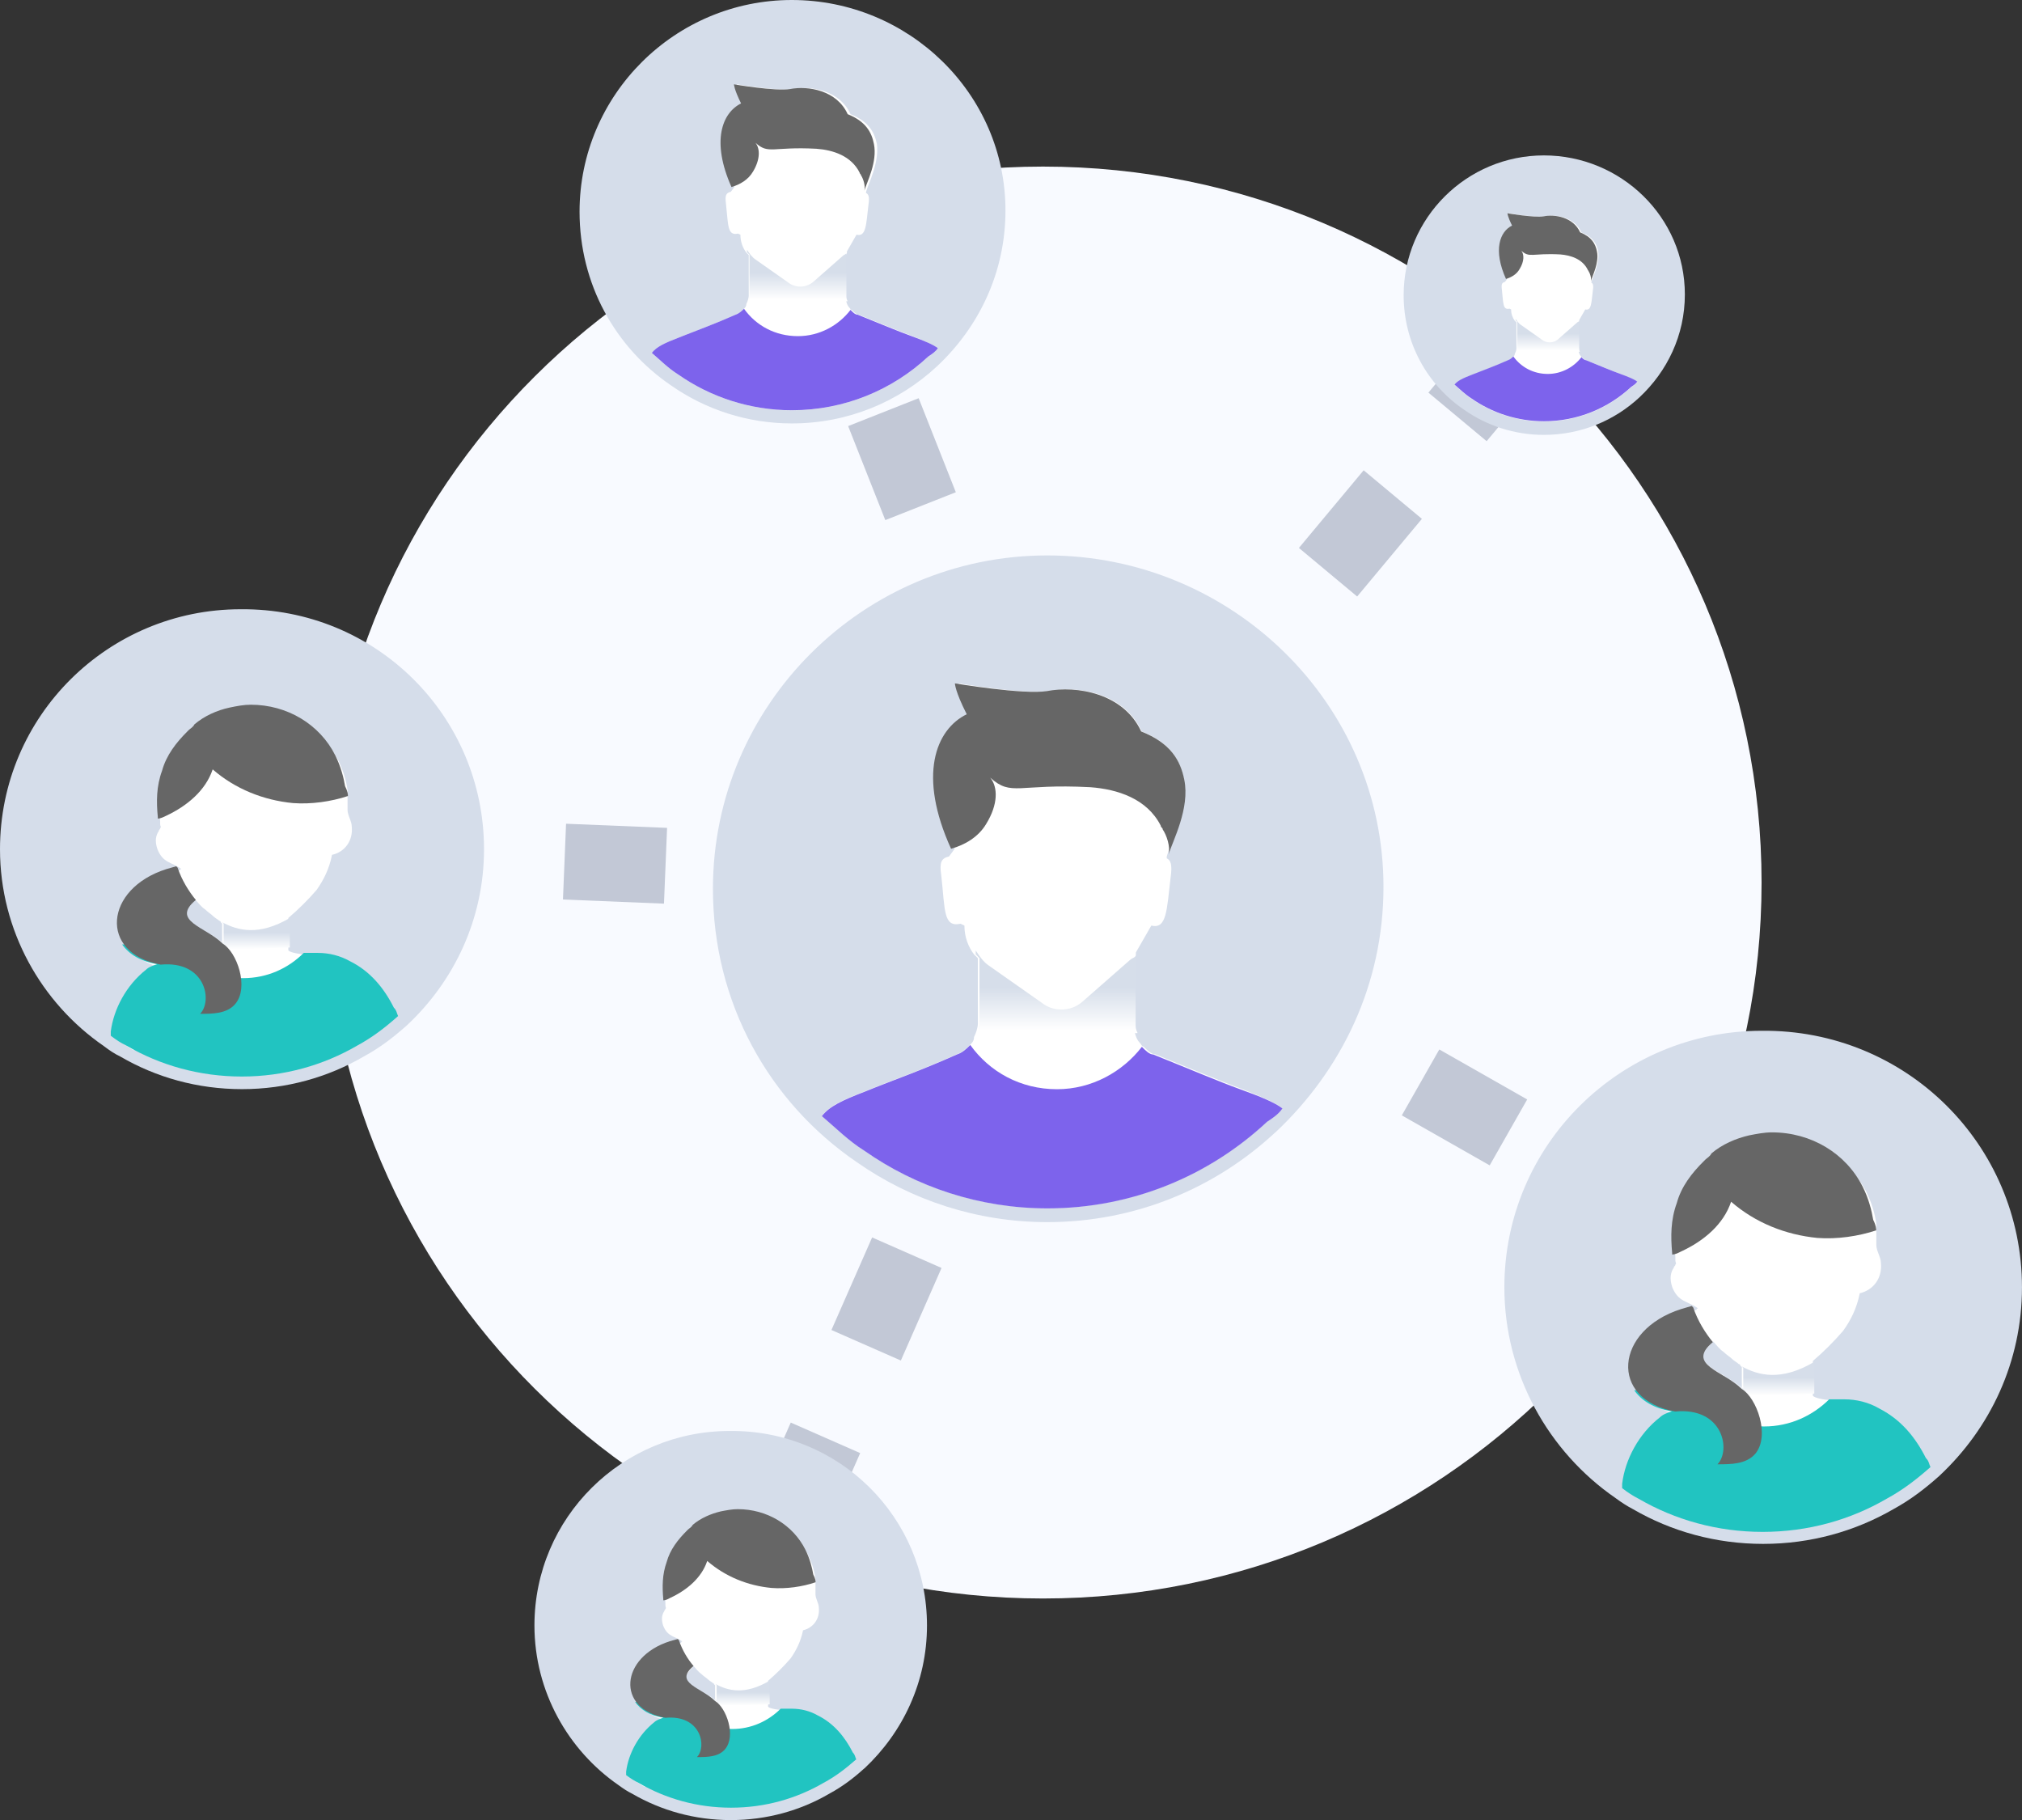 <svg width="80" height="72" viewBox="0 0 80 72" fill="none" xmlns="http://www.w3.org/2000/svg">
<rect x="0" y="0" width="80" height="72" fill="#333333" stroke="none"/>
<path d="M41.266 63.237C56.965 63.237 69.696 50.559 69.696 34.916C69.696 19.273 56.965 6.59 41.266 6.59C25.562 6.59 12.836 19.273 12.836 34.916C12.836 50.559 25.562 63.237 41.266 63.237Z" fill="#F8FAFF"/>
<path d="M42.297 34.926L61.703 11.652" stroke="#C2C8D6" stroke-width="3" stroke-dasharray="4 4"/>
<path d="M42.304 34.904L31.715 8.117" stroke="#C2C8D6" stroke-width="3" stroke-dasharray="4 4"/>
<path d="M42.318 34.904L10.117 33.586" stroke="#C2C8D6" stroke-width="3" stroke-dasharray="4 4"/>
<path d="M42.317 34.91L29.965 63.011" stroke="#C2C8D6" stroke-width="3" stroke-dasharray="4 4"/>
<path d="M42.297 34.91L70.082 50.715" stroke="#C2C8D6" stroke-width="3" stroke-dasharray="4 4"/>
<path d="M39.292 8.327C39.292 10.454 38.441 12.345 37.112 13.762C37.018 13.904 36.875 13.997 36.733 14.09C35.315 15.413 33.419 16.217 31.332 16.217C29.678 16.217 28.113 15.697 26.832 14.801C26.453 14.565 26.124 14.232 25.794 13.948C24.322 12.531 23.426 10.547 23.426 8.327C23.426 3.985 26.975 0.441 31.332 0.441C35.738 0.441 39.292 3.985 39.292 8.327Z" fill="#D5DDEA"/>
<path d="M39.292 8.317C39.292 10.635 38.298 12.664 36.733 14.129C35.315 15.452 33.419 16.251 31.332 16.251C29.678 16.251 28.113 15.732 26.832 14.835C24.75 13.418 23.426 11.056 23.426 8.366C23.426 4.019 26.975 0.48 31.332 0.48C35.694 0.48 39.292 3.975 39.292 8.317Z" fill="#D5DDEA"/>
<path fill-rule="evenodd" clip-rule="evenodd" d="M31.328 0.98C27.242 0.98 23.909 4.298 23.909 8.375C23.909 10.904 25.155 13.114 27.109 14.442L27.114 14.447C28.311 15.285 29.778 15.771 31.328 15.771C33.283 15.771 35.06 15.021 36.394 13.781C37.866 12.399 38.796 10.497 38.796 8.326C38.796 4.259 35.424 0.98 31.328 0.98ZM22.93 8.375C22.93 3.759 26.701 0 31.328 0C35.951 0 39.781 3.705 39.781 8.326C39.781 10.787 38.723 12.948 37.068 14.496C35.557 15.898 33.544 16.751 31.328 16.751C29.571 16.751 27.912 16.202 26.548 15.246C24.338 13.742 22.93 11.232 22.93 8.375Z" fill="#D5DDEA"/>
<path d="M37.107 13.774C37.013 13.917 36.871 14.01 36.728 14.103C35.31 15.426 33.415 16.23 31.327 16.23C29.673 16.23 28.108 15.71 26.828 14.813C26.449 14.578 26.119 14.245 25.789 13.961C25.976 13.726 26.262 13.583 26.877 13.348L27.113 13.255C27.586 13.064 28.25 12.829 29.102 12.451C29.245 12.402 29.338 12.309 29.437 12.216C29.481 12.167 29.53 12.118 29.53 12.025C29.575 11.932 29.624 11.79 29.624 11.697V10.089C29.575 10.04 29.575 10.04 29.53 9.996C29.388 9.805 29.294 9.57 29.294 9.285L29.196 9.241C28.772 9.334 28.817 8.908 28.723 8.06C28.679 7.727 28.723 7.634 28.915 7.585L29.058 7.399C28.772 6.737 28.63 6.12 28.63 5.649C28.63 4.845 28.959 4.326 29.437 4.091C29.151 3.522 29.151 3.336 29.151 3.336C29.151 3.336 30.811 3.62 31.377 3.522C32.086 3.385 33.223 3.571 33.651 4.517C34.36 4.801 34.596 5.223 34.695 5.698C34.788 6.453 34.36 7.257 34.266 7.585V7.634C34.36 7.683 34.409 7.776 34.36 8.104C34.266 8.908 34.266 9.379 33.887 9.285L33.508 9.947C33.508 10.04 33.508 10.04 33.459 10.089C33.459 10.231 33.459 10.466 33.459 11.741C33.459 11.883 33.508 12.074 33.602 12.167C33.651 12.216 33.651 12.26 33.7 12.26C33.794 12.358 33.887 12.451 33.981 12.451C34.931 12.829 35.591 13.113 36.112 13.299C36.585 13.49 36.92 13.632 37.107 13.774Z" fill="white"/>
<path d="M37.107 13.773C37.013 13.916 36.871 14.009 36.728 14.102C35.31 15.425 33.415 16.229 31.327 16.229C29.673 16.229 28.108 15.709 26.828 14.812C26.449 14.577 26.119 14.244 25.789 13.96C25.976 13.724 26.262 13.582 26.877 13.347L27.113 13.254C27.586 13.063 28.25 12.828 29.102 12.45C29.245 12.401 29.338 12.308 29.437 12.215C29.91 12.877 30.668 13.298 31.569 13.298C32.42 13.298 33.178 12.877 33.651 12.259C33.745 12.357 33.838 12.45 33.937 12.45C34.882 12.828 35.546 13.112 36.068 13.298C36.585 13.489 36.92 13.631 37.107 13.773Z" fill="#7D63EC"/>
<path d="M34.198 7.541C34.248 7.35 34.154 7.066 34.06 6.924C34.06 6.879 34.011 6.88 34.011 6.83C33.681 6.169 32.968 5.934 32.303 5.885C30.55 5.791 30.413 6.12 29.891 5.649C30.078 5.885 30.078 6.311 29.797 6.781C29.605 7.115 29.275 7.301 28.941 7.399C28.138 5.6 28.561 4.468 29.32 4.091C29.039 3.522 29.039 3.336 29.039 3.336C29.039 3.336 30.693 3.62 31.264 3.522C31.973 3.385 33.11 3.571 33.538 4.517C34.247 4.801 34.484 5.223 34.577 5.698C34.72 6.404 34.297 7.208 34.198 7.541Z" fill="#666666"/>
<path d="M29.653 11.681V10.074C29.604 10.025 29.604 10.025 29.555 9.981V9.883C29.653 10.025 29.747 10.167 29.89 10.265L31.165 11.162C31.45 11.397 31.878 11.397 32.164 11.162L33.345 10.123C33.395 10.074 33.439 10.074 33.488 10.025C33.488 10.167 33.488 10.402 33.488 11.681C33.488 11.775 33.488 11.824 33.537 11.917H29.653C29.604 11.824 29.653 11.775 29.653 11.681Z" fill="url(#paint0_linear_1325_14142)"/>
<path d="M54.252 35.073C54.252 38.493 52.879 41.532 50.742 43.816C50.59 44.041 50.363 44.193 50.132 44.345C47.848 46.477 44.795 47.77 41.443 47.77C38.77 47.77 36.254 46.932 34.196 45.487C33.586 45.109 33.054 44.575 32.517 44.12C30.154 41.841 28.707 38.645 28.707 35.073C28.707 28.079 34.428 22.375 41.443 22.375C48.532 22.375 54.252 28.079 54.252 35.073Z" fill="#D5DDEA"/>
<path d="M54.252 35.081C54.252 38.806 52.648 42.075 50.132 44.432C47.848 46.559 44.795 47.853 41.443 47.853C38.775 47.853 36.254 47.015 34.196 45.574C30.844 43.29 28.707 39.487 28.707 35.155C28.707 28.162 34.428 22.457 41.443 22.457C48.458 22.457 54.252 28.083 54.252 35.081Z" fill="#D5DDEA"/>
<path fill-rule="evenodd" clip-rule="evenodd" d="M41.435 22.953C34.691 22.953 29.192 28.437 29.192 35.16C29.192 39.331 31.245 42.982 34.469 45.173L34.474 45.178C36.448 46.565 38.87 47.368 41.435 47.368C44.66 47.368 47.589 46.128 49.789 44.08C52.216 41.806 53.752 38.664 53.752 35.087C53.752 28.368 48.184 22.953 41.435 22.953ZM28.207 35.16C28.207 27.898 34.144 21.973 41.435 21.973C48.711 21.973 54.737 27.814 54.737 35.087C54.737 38.959 53.068 42.35 50.464 44.795H50.459C48.086 47.006 44.916 48.348 41.435 48.348C38.663 48.348 36.049 47.481 33.908 45.981C30.422 43.609 28.207 39.659 28.207 35.16Z" fill="#D5DDEA"/>
<path d="M50.736 43.84C50.583 44.065 50.356 44.217 50.125 44.369C47.841 46.501 44.789 47.795 41.436 47.795C38.768 47.795 36.252 46.957 34.189 45.511C33.579 45.133 33.047 44.599 32.516 44.144C32.821 43.761 33.274 43.536 34.268 43.154L34.647 43.002C35.41 42.698 36.479 42.321 37.852 41.708C38.079 41.634 38.231 41.483 38.384 41.331C38.463 41.252 38.536 41.179 38.536 41.027C38.615 40.875 38.689 40.645 38.689 40.492V37.91C38.615 37.831 38.615 37.831 38.536 37.758C38.31 37.454 38.157 37.072 38.157 36.616L38.005 36.543C37.316 36.694 37.394 36.008 37.242 34.641C37.163 34.107 37.242 33.955 37.547 33.882L37.773 33.578C37.316 32.509 37.089 31.524 37.089 30.765C37.089 29.471 37.621 28.633 38.384 28.255C37.926 27.339 37.926 27.035 37.926 27.035C37.926 27.035 40.594 27.491 41.51 27.339C42.657 27.114 44.483 27.417 45.173 28.937C46.315 29.392 46.694 30.078 46.846 30.838C46.999 32.053 46.315 33.347 46.162 33.882V33.955C46.315 34.033 46.389 34.185 46.315 34.715C46.162 36.008 46.162 36.768 45.552 36.616L44.941 37.679C44.941 37.831 44.941 37.831 44.867 37.91C44.867 38.135 44.867 38.518 44.867 40.571C44.867 40.796 44.941 41.1 45.094 41.252C45.173 41.331 45.173 41.404 45.246 41.404C45.399 41.556 45.552 41.708 45.704 41.708C47.23 42.321 48.299 42.776 49.136 43.08C49.899 43.384 50.43 43.609 50.736 43.84Z" fill="white"/>
<path d="M50.74 43.849C50.588 44.075 50.361 44.227 50.13 44.379C47.846 46.511 44.794 47.804 41.441 47.804C38.773 47.804 36.252 46.966 34.194 45.52C33.584 45.143 33.052 44.609 32.516 44.153C32.821 43.771 33.279 43.545 34.273 43.163L34.652 43.011C35.415 42.707 36.484 42.33 37.857 41.717C38.084 41.644 38.236 41.492 38.389 41.34C39.152 42.403 40.373 43.09 41.82 43.09C43.194 43.09 44.414 42.403 45.178 41.413C45.33 41.565 45.478 41.717 45.63 41.717C47.157 42.33 48.225 42.786 49.062 43.09C49.904 43.393 50.435 43.619 50.74 43.849Z" fill="#7D63EC"/>
<path d="M46.234 33.804C46.313 33.5 46.16 33.044 46.003 32.814C46.003 32.74 45.924 32.74 45.924 32.662C45.382 31.598 44.221 31.221 43.133 31.142C40.263 30.99 40.031 31.525 39.179 30.765C39.49 31.142 39.49 31.828 39.022 32.588C38.712 33.117 38.17 33.426 37.629 33.578C36.309 30.686 37.008 28.863 38.249 28.256C37.781 27.339 37.781 27.035 37.781 27.035C37.781 27.035 40.499 27.491 41.429 27.339C42.591 27.114 44.452 27.418 45.151 28.937C46.313 29.393 46.702 30.079 46.854 30.838C47.091 31.98 46.392 33.274 46.234 33.804Z" fill="#666666"/>
<path d="M38.753 40.488V37.905C38.679 37.827 38.679 37.827 38.605 37.754V37.602C38.753 37.827 38.906 38.057 39.137 38.209L41.195 39.655C41.653 40.033 42.337 40.033 42.795 39.655L44.705 37.979C44.779 37.905 44.858 37.906 44.931 37.827C44.931 38.057 44.931 38.435 44.931 40.488C44.931 40.64 44.931 40.719 45.01 40.871H38.753C38.679 40.719 38.753 40.64 38.753 40.488Z" fill="url(#paint1_linear_1325_14142)"/>
<path d="M66.177 11.633C66.177 12.991 65.63 14.197 64.783 15.103C64.724 15.191 64.631 15.255 64.542 15.314C63.631 16.157 62.42 16.672 61.091 16.672C60.033 16.672 59.033 16.338 58.216 15.765C57.975 15.613 57.763 15.402 57.551 15.221C56.611 14.319 56.035 13.05 56.035 11.633C56.035 8.854 58.305 6.59 61.091 6.59C63.907 6.59 66.177 8.854 66.177 11.633Z" fill="#D5DDEA"/>
<path d="M66.177 11.638C66.177 13.113 65.541 14.412 64.542 15.348C63.631 16.191 62.42 16.706 61.091 16.706C60.033 16.706 59.033 16.372 58.216 15.799C56.882 14.897 56.035 13.388 56.035 11.667C56.035 8.888 58.305 6.629 61.091 6.629C63.877 6.629 66.177 8.859 66.177 11.638Z" fill="#D5DDEA"/>
<path fill-rule="evenodd" clip-rule="evenodd" d="M61.083 7.129C58.573 7.129 56.52 9.167 56.52 11.677C56.52 13.23 57.283 14.588 58.484 15.406H58.489V15.411C59.227 15.925 60.128 16.224 61.083 16.224C62.285 16.224 63.377 15.764 64.195 14.999C65.105 14.146 65.677 12.975 65.677 11.647C65.677 9.148 63.604 7.129 61.083 7.129ZM55.535 11.677C55.535 8.628 58.026 6.148 61.083 6.148C64.131 6.148 66.661 8.589 66.661 11.647C66.661 13.269 65.957 14.695 64.869 15.715C63.875 16.641 62.545 17.204 61.083 17.204C59.922 17.204 58.824 16.842 57.928 16.21C56.466 15.22 55.535 13.558 55.535 11.677Z" fill="#D5DDEA"/>
<path d="M64.779 15.108C64.72 15.196 64.626 15.26 64.537 15.319C63.627 16.162 62.416 16.676 61.087 16.676C60.028 16.676 59.029 16.343 58.212 15.77C57.97 15.618 57.759 15.407 57.547 15.226C57.665 15.079 57.847 14.985 58.241 14.834L58.394 14.775C58.694 14.652 59.117 14.505 59.664 14.26C59.757 14.231 59.816 14.172 59.875 14.113C59.905 14.079 59.934 14.049 59.934 13.991C59.969 13.932 59.998 13.839 59.998 13.78V12.751C59.969 12.721 59.969 12.721 59.934 12.692C59.846 12.574 59.787 12.422 59.787 12.241L59.723 12.211C59.452 12.27 59.482 12.001 59.422 11.457C59.393 11.246 59.422 11.182 59.541 11.153L59.634 11.035C59.452 10.609 59.363 10.217 59.363 9.918C59.363 9.403 59.575 9.07 59.875 8.923C59.693 8.56 59.693 8.438 59.693 8.438C59.693 8.438 60.752 8.619 61.116 8.56C61.569 8.467 62.297 8.589 62.568 9.192C63.021 9.374 63.174 9.643 63.233 9.947C63.297 10.427 63.021 10.942 62.962 11.153V11.182C63.021 11.212 63.056 11.275 63.021 11.486C62.962 12.001 62.962 12.3 62.721 12.241L62.48 12.662C62.48 12.721 62.48 12.721 62.45 12.751C62.45 12.844 62.45 12.996 62.45 13.809C62.45 13.897 62.48 14.02 62.539 14.079C62.568 14.113 62.568 14.142 62.598 14.142C62.662 14.201 62.721 14.26 62.78 14.26C63.386 14.505 63.809 14.687 64.144 14.804C64.444 14.927 64.656 15.015 64.779 15.108Z" fill="white"/>
<path d="M64.779 15.097C64.72 15.185 64.626 15.248 64.537 15.307C63.627 16.15 62.416 16.665 61.087 16.665C60.028 16.665 59.029 16.332 58.212 15.758C57.97 15.606 57.759 15.396 57.547 15.214C57.665 15.067 57.847 14.974 58.241 14.822L58.394 14.763C58.694 14.641 59.117 14.494 59.664 14.249C59.752 14.219 59.816 14.16 59.875 14.102C60.181 14.523 60.663 14.793 61.239 14.793C61.781 14.793 62.268 14.523 62.568 14.131C62.627 14.19 62.691 14.249 62.75 14.249C63.356 14.494 63.779 14.675 64.114 14.793C64.444 14.915 64.656 15.003 64.779 15.097Z" fill="#7D63EC"/>
<path d="M62.941 11.123C62.971 11.001 62.912 10.819 62.853 10.731C62.853 10.702 62.819 10.702 62.819 10.672C62.607 10.246 62.154 10.099 61.73 10.065C60.613 10.006 60.519 10.217 60.19 9.918C60.308 10.065 60.308 10.339 60.126 10.638C60.007 10.854 59.796 10.971 59.584 11.035C59.067 9.888 59.338 9.163 59.825 8.923C59.643 8.56 59.643 8.438 59.643 8.438C59.643 8.438 60.702 8.619 61.066 8.56C61.519 8.467 62.247 8.589 62.518 9.192C62.971 9.374 63.124 9.643 63.183 9.947C63.276 10.398 63.001 10.913 62.941 11.123Z" fill="#666666"/>
<path d="M60.029 13.764V12.735C59.999 12.705 59.999 12.705 59.965 12.676V12.617C60.029 12.705 60.088 12.799 60.181 12.857L60.994 13.431C61.176 13.583 61.452 13.583 61.634 13.431L62.387 12.769C62.416 12.735 62.451 12.735 62.48 12.705C62.48 12.799 62.48 12.95 62.48 13.764C62.48 13.823 62.48 13.852 62.51 13.916H60.029C59.999 13.852 60.029 13.823 60.029 13.764Z" fill="url(#paint2_linear_1325_14142)"/>
<path d="M18.662 33.589C18.662 36.201 17.549 38.534 15.762 40.2C15.26 40.646 14.763 41.033 14.148 41.367C12.809 42.146 11.248 42.592 9.579 42.592C7.905 42.592 6.345 42.146 5.01 41.367C4.784 41.259 4.617 41.146 4.395 40.979C2.057 39.367 0.496 36.647 0.496 33.589C0.496 28.59 4.562 24.587 9.52 24.587C14.595 24.533 18.662 28.59 18.662 33.589Z" fill="#D5DDEA"/>
<path fill-rule="evenodd" clip-rule="evenodd" d="M18.166 33.595C18.166 28.866 14.321 25.028 9.526 25.082H9.516C4.829 25.082 0.985 28.866 0.985 33.595C0.985 36.481 2.457 39.059 4.672 40.583L4.677 40.588L4.687 40.593C4.898 40.75 5.036 40.843 5.223 40.936L5.238 40.941L5.253 40.951C6.518 41.686 7.99 42.107 9.575 42.107C11.155 42.107 12.632 41.686 13.898 40.951L13.902 40.946H13.907C14.474 40.637 14.946 40.275 15.429 39.843C17.117 38.265 18.166 36.06 18.166 33.595ZM9.516 24.102C14.863 24.048 19.15 28.322 19.15 33.595C19.15 36.349 17.974 38.809 16.098 40.564L16.093 40.569L16.088 40.573C15.571 41.029 15.04 41.446 14.385 41.799C12.977 42.617 11.333 43.087 9.575 43.087C7.818 43.087 6.178 42.622 4.77 41.803C4.519 41.681 4.332 41.554 4.106 41.382C1.639 39.681 0 36.815 0 33.595C0 28.322 4.288 24.102 9.516 24.102Z" fill="#D5DDEA"/>
<path d="M7.73 35.596C7.843 35.709 7.956 35.875 8.124 35.983C8.232 36.096 8.345 36.15 8.454 36.262C8.513 36.316 8.621 36.375 8.68 36.429C8.68 36.429 8.734 36.429 8.734 36.483L8.788 36.542V37.321C8.788 37.321 8.789 37.321 8.734 37.262C8.68 37.208 8.567 37.154 8.513 37.096C8.4 37.042 8.291 36.929 8.178 36.875C8.124 36.875 8.124 36.821 8.065 36.821C7.676 36.596 7.341 36.375 7.341 36.096C7.395 35.983 7.509 35.816 7.73 35.596ZM15.484 39.894C15.149 39.173 14.696 38.487 13.918 38.095C13.529 37.929 13.081 37.762 12.633 37.762C12.525 37.762 12.358 37.762 12.244 37.762C12.19 37.762 12.136 37.762 12.077 37.762C11.467 37.708 11.408 37.596 11.408 37.596V36.316C11.801 35.983 12.19 35.596 12.525 35.209C12.801 34.817 13.027 34.376 13.136 33.817C13.638 33.709 13.972 33.263 13.918 32.705C13.918 32.484 13.751 32.263 13.751 32.038C13.751 31.93 13.751 31.817 13.751 31.705C13.751 31.651 13.751 31.538 13.751 31.484C13.751 31.43 13.751 31.318 13.751 31.264C13.697 30.872 13.583 30.485 13.362 30.038C12.692 28.818 11.467 28.039 10.014 28.039C9.739 28.039 9.458 28.093 9.182 28.152C8.68 28.26 8.178 28.485 7.789 28.818C7.73 28.872 7.622 28.931 7.563 29.039L7.508 29.098C7.061 29.539 6.672 30.038 6.504 30.651C6.283 31.264 6.283 31.871 6.337 32.484C6.337 32.484 6.337 32.484 6.337 32.538V32.597C6.337 32.705 6.396 32.705 6.337 32.763C6.337 32.817 6.283 32.817 6.283 32.876C6.169 33.043 6.115 33.263 6.229 33.596C6.45 34.15 6.785 34.096 7.174 34.376C7.174 34.376 7.12 34.376 7.12 34.43L6.731 34.542C4.944 35.096 4.333 36.596 5.111 37.541C5.392 37.875 5.835 38.154 6.504 38.321C6.337 38.321 6.169 38.429 6.061 38.541C5.278 39.154 4.776 40.095 4.668 40.987C4.668 41.041 4.668 41.099 4.668 41.153C4.889 41.266 5.057 41.433 5.278 41.541L14.007 41.34C14.563 41.006 14.809 40.747 15.311 40.306C15.257 40.026 15.538 39.948 15.484 39.894Z" fill="white"/>
<path d="M15.75 40.196C15.248 40.642 14.751 41.029 14.135 41.363C12.796 42.142 11.236 42.588 9.567 42.588C7.893 42.588 6.332 42.142 4.998 41.363C4.772 41.255 4.604 41.142 4.383 40.975C4.383 40.922 4.383 40.863 4.383 40.809C4.496 39.917 4.998 38.976 5.776 38.363C5.889 38.25 6.057 38.197 6.224 38.143C5.554 38.03 5.106 37.751 4.831 37.363H6.948C7.558 38.197 8.508 38.696 9.621 38.696C10.571 38.696 11.403 38.309 12.018 37.697C12.072 37.697 12.132 37.697 12.186 37.697C12.299 37.697 12.407 37.697 12.575 37.697C13.023 37.697 13.466 37.809 13.855 38.03C14.637 38.417 15.194 39.084 15.582 39.863C15.696 39.976 15.696 40.084 15.75 40.196Z" fill="#21C4C1"/>
<path d="M11.467 36.316V37.483L7.957 37.591L8.124 36.816C8.179 36.816 8.179 36.87 8.233 36.87C8.346 36.924 8.454 37.037 8.567 37.091C8.622 37.15 8.681 37.203 8.789 37.258C8.789 37.258 8.848 37.258 8.848 37.316V36.537L8.789 36.483C9.404 36.816 10.241 37.037 11.467 36.316Z" fill="url(#paint3_linear_1325_14142)"/>
<path d="M13.766 31.491C13.097 31.712 12.314 31.824 11.591 31.77C10.424 31.658 9.306 31.212 8.415 30.437C8.135 31.27 7.411 31.878 6.579 32.27C6.466 32.324 6.352 32.383 6.244 32.383C6.244 32.383 6.244 32.383 6.244 32.324C6.185 31.712 6.185 31.104 6.412 30.491C6.579 29.879 6.968 29.379 7.411 28.938L7.47 28.879C7.524 28.825 7.637 28.771 7.691 28.658C8.08 28.325 8.583 28.099 9.085 27.992C9.365 27.933 9.641 27.879 9.922 27.879C11.369 27.879 12.649 28.658 13.264 29.879C13.486 30.325 13.599 30.771 13.653 31.104C13.766 31.325 13.766 31.437 13.766 31.491Z" fill="#666666"/>
<path d="M9.31 39.715C8.975 40.107 8.419 40.107 7.917 40.107C8.419 39.602 8.138 37.994 6.356 38.161C3.905 37.715 4.126 35.157 6.583 34.382L6.972 34.27L7.026 34.323C7.193 34.823 7.474 35.269 7.749 35.603C6.745 36.436 8.138 36.661 8.808 37.328C9.369 37.661 9.866 39.048 9.31 39.715Z" fill="#666666"/>
<path d="M36.196 64.294C36.196 66.387 35.305 68.254 33.877 69.592C33.473 69.945 33.075 70.259 32.582 70.523C31.509 71.146 30.264 71.503 28.925 71.503C27.586 71.503 26.335 71.146 25.267 70.523C25.085 70.435 24.952 70.347 24.774 70.214C22.899 68.921 21.648 66.745 21.648 64.294C21.648 60.291 24.907 57.09 28.88 57.09C32.937 57.046 36.196 60.291 36.196 64.294Z" fill="#D5DDEA"/>
<path fill-rule="evenodd" clip-rule="evenodd" d="M35.692 64.304C35.692 60.575 32.659 57.546 28.874 57.59H28.869C25.167 57.59 22.129 60.575 22.129 64.304C22.129 66.583 23.296 68.617 25.044 69.817L25.048 69.827L25.058 69.832C25.221 69.955 25.329 70.023 25.472 70.097L25.487 70.102L25.501 70.111C26.496 70.69 27.663 71.023 28.913 71.023C30.163 71.023 31.325 70.69 32.325 70.111L32.33 70.106H32.334C32.778 69.862 33.147 69.577 33.531 69.239C34.865 67.989 35.692 66.25 35.692 64.304ZM28.864 56.61C33.201 56.561 36.676 60.031 36.676 64.304C36.676 66.539 35.721 68.533 34.2 69.96H34.195L34.19 69.964C33.777 70.337 33.344 70.67 32.812 70.959C31.67 71.626 30.336 72.003 28.913 72.003C27.49 72.003 26.161 71.626 25.019 70.964C24.812 70.861 24.66 70.758 24.473 70.621C22.479 69.244 21.145 66.916 21.145 64.304C21.145 60.031 24.625 56.61 28.864 56.61Z" fill="#D5DDEA"/>
<path d="M27.445 65.916C27.534 66.004 27.622 66.136 27.755 66.229C27.844 66.317 27.932 66.362 28.026 66.45C28.07 66.494 28.159 66.538 28.203 66.582C28.203 66.582 28.247 66.582 28.247 66.626L28.292 66.67V67.298C28.292 67.298 28.292 67.298 28.247 67.249C28.203 67.205 28.114 67.16 28.07 67.116C27.977 67.072 27.888 66.984 27.799 66.94C27.755 66.94 27.755 66.896 27.711 66.896C27.401 66.719 27.13 66.538 27.13 66.318C27.174 66.229 27.263 66.092 27.445 65.916ZM33.653 69.356C33.382 68.778 33.023 68.229 32.397 67.92C32.082 67.783 31.728 67.65 31.368 67.65C31.28 67.65 31.147 67.65 31.058 67.65C31.014 67.65 30.97 67.65 30.925 67.65C30.433 67.606 30.389 67.518 30.389 67.518V66.494C30.699 66.229 31.014 65.916 31.28 65.607C31.501 65.293 31.683 64.936 31.772 64.495C32.171 64.401 32.442 64.049 32.397 63.602C32.397 63.426 32.264 63.245 32.264 63.068C32.264 62.98 32.264 62.892 32.264 62.804C32.264 62.76 32.264 62.666 32.264 62.622C32.264 62.578 32.264 62.49 32.264 62.446C32.215 62.132 32.127 61.824 31.949 61.466C31.413 60.491 30.433 59.863 29.271 59.863C29.05 59.863 28.828 59.912 28.602 59.956C28.203 60.045 27.799 60.221 27.489 60.491C27.445 60.535 27.356 60.579 27.312 60.667L27.263 60.711C26.908 61.069 26.593 61.466 26.46 61.956C26.283 62.446 26.283 62.936 26.327 63.426C26.327 63.426 26.327 63.426 26.327 63.47V63.514C26.327 63.603 26.372 63.603 26.327 63.647C26.327 63.691 26.283 63.691 26.283 63.735C26.194 63.872 26.15 64.049 26.239 64.313C26.416 64.759 26.687 64.715 26.997 64.936C26.997 64.936 26.953 64.936 26.953 64.98L26.642 65.073C25.215 65.514 24.722 66.719 25.348 67.474C25.569 67.739 25.929 67.964 26.46 68.097C26.327 68.097 26.194 68.185 26.106 68.273C25.48 68.763 25.077 69.518 24.988 70.233C24.988 70.277 24.988 70.322 24.988 70.366C25.166 70.454 25.303 70.586 25.481 70.674L32.466 70.513C32.914 70.248 33.111 70.042 33.51 69.684C33.466 69.464 33.697 69.4 33.653 69.356Z" fill="white"/>
<path d="M33.876 69.601C33.472 69.954 33.074 70.268 32.581 70.532C31.508 71.155 30.263 71.513 28.924 71.513C27.584 71.513 26.334 71.155 25.266 70.532C25.084 70.444 24.951 70.356 24.773 70.224C24.773 70.18 24.773 70.135 24.773 70.087C24.862 69.376 25.266 68.621 25.886 68.131C25.98 68.043 26.113 67.999 26.245 67.954C25.709 67.866 25.354 67.641 25.128 67.332H26.826C27.319 67.999 28.077 68.4 28.968 68.4C29.726 68.4 30.395 68.087 30.888 67.597C30.932 67.597 30.976 67.597 31.021 67.597C31.109 67.597 31.198 67.597 31.331 67.597C31.69 67.597 32.045 67.685 32.36 67.866C32.985 68.175 33.428 68.709 33.743 69.332C33.832 69.42 33.832 69.508 33.876 69.601Z" fill="#21C4C1"/>
<path d="M30.452 66.488V67.424L27.641 67.513L27.774 66.89C27.818 66.89 27.818 66.934 27.862 66.934C27.951 66.978 28.044 67.067 28.133 67.111C28.177 67.155 28.221 67.199 28.31 67.243C28.31 67.243 28.354 67.243 28.354 67.292V66.665L28.31 66.621C28.802 66.89 29.472 67.067 30.452 66.488Z" fill="url(#paint4_linear_1325_14142)"/>
<path d="M32.269 62.595C31.733 62.776 31.107 62.864 30.526 62.82C29.591 62.732 28.7 62.374 27.981 61.752C27.76 62.418 27.179 62.908 26.509 63.217C26.421 63.266 26.332 63.31 26.243 63.31C26.243 63.31 26.243 63.31 26.243 63.266C26.199 62.776 26.199 62.286 26.376 61.796C26.509 61.306 26.824 60.904 27.179 60.551L27.223 60.507C27.267 60.463 27.361 60.419 27.405 60.326C27.715 60.061 28.119 59.885 28.518 59.791C28.744 59.747 28.966 59.703 29.187 59.703C30.349 59.703 31.373 60.326 31.865 61.306C32.043 61.664 32.131 62.017 32.176 62.286C32.269 62.462 32.269 62.551 32.269 62.595Z" fill="#666666"/>
<path d="M28.686 69.202C28.421 69.511 27.973 69.511 27.574 69.511C27.973 69.114 27.751 67.825 26.323 67.957C24.359 67.599 24.541 65.555 26.5 64.928L26.816 64.84L26.86 64.884C26.993 65.286 27.214 65.644 27.441 65.908C26.638 66.575 27.751 66.756 28.288 67.29C28.736 67.555 29.134 68.668 28.686 69.202Z" fill="#666666"/>
<path d="M79.487 50.918C79.487 53.721 78.291 56.225 76.381 58.014C75.839 58.494 75.303 58.911 74.643 59.269C73.21 60.102 71.537 60.577 69.74 60.577C67.948 60.577 66.274 60.102 64.836 59.269C64.6 59.146 64.418 59.028 64.182 58.852C61.666 57.122 59.992 54.196 59.992 50.918C59.992 45.551 64.359 41.258 69.681 41.258C75.125 41.2 79.487 45.551 79.487 50.918Z" fill="#D5DDEA"/>
<path fill-rule="evenodd" clip-rule="evenodd" d="M79.014 50.927C79.014 45.831 74.874 41.699 69.705 41.758H69.7C64.649 41.758 60.504 45.836 60.504 50.927C60.504 54.039 62.094 56.813 64.477 58.455L64.487 58.46L64.492 58.47C64.718 58.636 64.876 58.739 65.078 58.837L65.092 58.847L65.107 58.852C66.466 59.646 68.056 60.097 69.759 60.097C71.468 60.097 73.058 59.646 74.416 58.852H74.421L74.431 58.847C75.042 58.514 75.549 58.122 76.066 57.661C77.887 55.96 79.014 53.584 79.014 50.927ZM69.7 40.778C75.416 40.719 79.999 45.291 79.999 50.927C79.999 53.873 78.744 56.504 76.735 58.381L76.73 58.386L76.725 58.391C76.174 58.881 75.608 59.322 74.909 59.705C73.397 60.577 71.64 61.077 69.759 61.077C67.884 61.077 66.126 60.582 64.62 59.709C64.359 59.572 64.157 59.44 63.911 59.259C61.277 57.44 59.52 54.373 59.52 50.927C59.52 45.291 64.108 40.778 69.7 40.778Z" fill="#D5DDEA"/>
<path d="M67.777 53.068C67.9 53.19 68.018 53.367 68.195 53.484C68.318 53.607 68.436 53.666 68.555 53.783C68.619 53.842 68.737 53.906 68.796 53.965C68.796 53.965 68.855 53.965 68.855 54.023L68.914 54.082V54.915C68.914 54.915 68.914 54.915 68.855 54.856C68.796 54.798 68.678 54.739 68.619 54.68C68.496 54.621 68.377 54.499 68.259 54.44C68.195 54.44 68.195 54.381 68.136 54.381C67.718 54.141 67.358 53.906 67.358 53.607C67.422 53.484 67.54 53.308 67.777 53.068ZM76.097 57.679C75.737 56.905 75.255 56.17 74.418 55.753C73.999 55.572 73.522 55.396 73.04 55.396C72.921 55.396 72.744 55.396 72.621 55.396C72.562 55.396 72.503 55.396 72.444 55.396C71.784 55.337 71.725 55.214 71.725 55.214V53.842C72.144 53.484 72.562 53.068 72.921 52.651C73.222 52.235 73.463 51.759 73.581 51.161C74.118 51.039 74.477 50.563 74.418 49.966C74.418 49.73 74.236 49.49 74.236 49.25C74.236 49.133 74.236 49.015 74.236 48.892C74.236 48.834 74.236 48.716 74.236 48.657C74.236 48.598 74.236 48.476 74.236 48.417C74.177 48 74.058 47.584 73.817 47.104C73.103 45.795 71.784 44.957 70.233 44.957C69.933 44.957 69.633 45.021 69.332 45.08C68.796 45.197 68.259 45.437 67.841 45.795C67.777 45.854 67.659 45.913 67.6 46.03L67.54 46.094C67.063 46.569 66.644 47.103 66.462 47.76C66.226 48.417 66.226 49.074 66.285 49.73C66.285 49.73 66.285 49.73 66.285 49.789V49.848C66.285 49.966 66.344 49.966 66.285 50.029C66.285 50.088 66.226 50.088 66.226 50.147C66.103 50.323 66.044 50.563 66.162 50.921C66.403 51.519 66.763 51.46 67.181 51.759C67.181 51.759 67.122 51.759 67.122 51.818L66.704 51.936C64.789 52.533 64.129 54.141 64.966 55.156C65.266 55.513 65.744 55.812 66.462 55.989C66.285 55.989 66.103 56.111 65.985 56.229C65.148 56.885 64.611 57.9 64.488 58.851C64.488 58.914 64.488 58.973 64.488 59.032C64.73 59.15 64.907 59.331 65.148 59.448L74.511 59.233C75.112 58.875 75.373 58.596 75.915 58.12C75.855 57.821 76.156 57.743 76.097 57.679Z" fill="white"/>
<path d="M76.379 58.039C75.837 58.514 75.301 58.936 74.641 59.293C73.208 60.127 71.535 60.602 69.738 60.602C67.946 60.602 66.272 60.127 64.834 59.293C64.598 59.171 64.416 59.053 64.18 58.872C64.18 58.813 64.18 58.754 64.18 58.696C64.298 57.74 64.834 56.725 65.671 56.073C65.794 55.951 65.972 55.892 66.149 55.833C65.435 55.716 64.953 55.417 64.657 55H66.927C67.586 55.892 68.605 56.431 69.797 56.431C70.816 56.431 71.712 56.01 72.371 55.358C72.431 55.358 72.49 55.358 72.549 55.358C72.672 55.358 72.79 55.358 72.967 55.358C73.45 55.358 73.927 55.475 74.346 55.716C75.183 56.132 75.778 56.848 76.197 57.681C76.32 57.799 76.32 57.921 76.379 58.039Z" fill="#21C4C1"/>
<path d="M71.782 53.875V55.13L68.016 55.247L68.193 54.414C68.257 54.414 68.257 54.473 68.316 54.473C68.434 54.532 68.552 54.654 68.675 54.713C68.734 54.772 68.793 54.831 68.912 54.889C68.912 54.889 68.971 54.889 68.971 54.948V54.115L68.912 54.056C69.571 54.414 70.467 54.654 71.782 53.875Z" fill="url(#paint5_linear_1325_14142)"/>
<path d="M74.231 48.674C73.517 48.909 72.68 49.032 71.903 48.973C70.647 48.85 69.451 48.375 68.491 47.541C68.191 48.434 67.418 49.09 66.517 49.507C66.399 49.566 66.281 49.629 66.158 49.629C66.158 49.629 66.158 49.629 66.158 49.566C66.099 48.909 66.099 48.257 66.34 47.6C66.517 46.944 66.935 46.404 67.418 45.929L67.477 45.87C67.536 45.811 67.654 45.753 67.713 45.63C68.132 45.272 68.673 45.037 69.21 44.914C69.51 44.856 69.805 44.797 70.106 44.797C71.662 44.797 73.035 45.63 73.695 46.944C73.936 47.419 74.054 47.899 74.113 48.257C74.231 48.492 74.231 48.615 74.231 48.674Z" fill="#666666"/>
<path d="M69.448 57.511C69.088 57.928 68.488 57.928 67.951 57.928C68.488 57.389 68.188 55.658 66.277 55.84C63.644 55.364 63.885 52.62 66.514 51.787L66.932 51.664L66.991 51.723C67.173 52.262 67.474 52.737 67.769 53.095C66.696 53.992 68.188 54.227 68.906 54.943C69.507 55.301 70.043 56.796 69.448 57.511Z" fill="#666666"/>
<defs>
<linearGradient id="paint0_linear_1325_14142" x1="31.539" y1="11.853" x2="31.539" y2="10.79" gradientUnits="userSpaceOnUse">
<stop stop-color="white"/>
<stop offset="0.991" stop-color="#D6DEEA"/>
</linearGradient>
<linearGradient id="paint1_linear_1325_14142" x1="41.796" y1="40.768" x2="41.796" y2="39.057" gradientUnits="userSpaceOnUse">
<stop stop-color="white"/>
<stop offset="0.991" stop-color="#D6DEEA"/>
</linearGradient>
<linearGradient id="paint2_linear_1325_14142" x1="61.235" y1="13.872" x2="61.235" y2="13.195" gradientUnits="userSpaceOnUse">
<stop stop-color="white"/>
<stop offset="0.991" stop-color="#D6DEEA"/>
</linearGradient>
<linearGradient id="paint3_linear_1325_14142" x1="9.705" y1="37.552" x2="9.705" y2="36.885" gradientUnits="userSpaceOnUse">
<stop stop-color="white"/>
<stop offset="0.991" stop-color="#D6DEEA"/>
</linearGradient>
<linearGradient id="paint4_linear_1325_14142" x1="29.039" y1="67.478" x2="29.039" y2="66.944" gradientUnits="userSpaceOnUse">
<stop stop-color="white"/>
<stop offset="0.991" stop-color="#D6DEEA"/>
</linearGradient>
<linearGradient id="paint5_linear_1325_14142" x1="69.891" y1="55.208" x2="69.891" y2="54.488" gradientUnits="userSpaceOnUse">
<stop stop-color="white"/>
<stop offset="0.991" stop-color="#D6DEEA"/>
</linearGradient>
</defs>
</svg>
